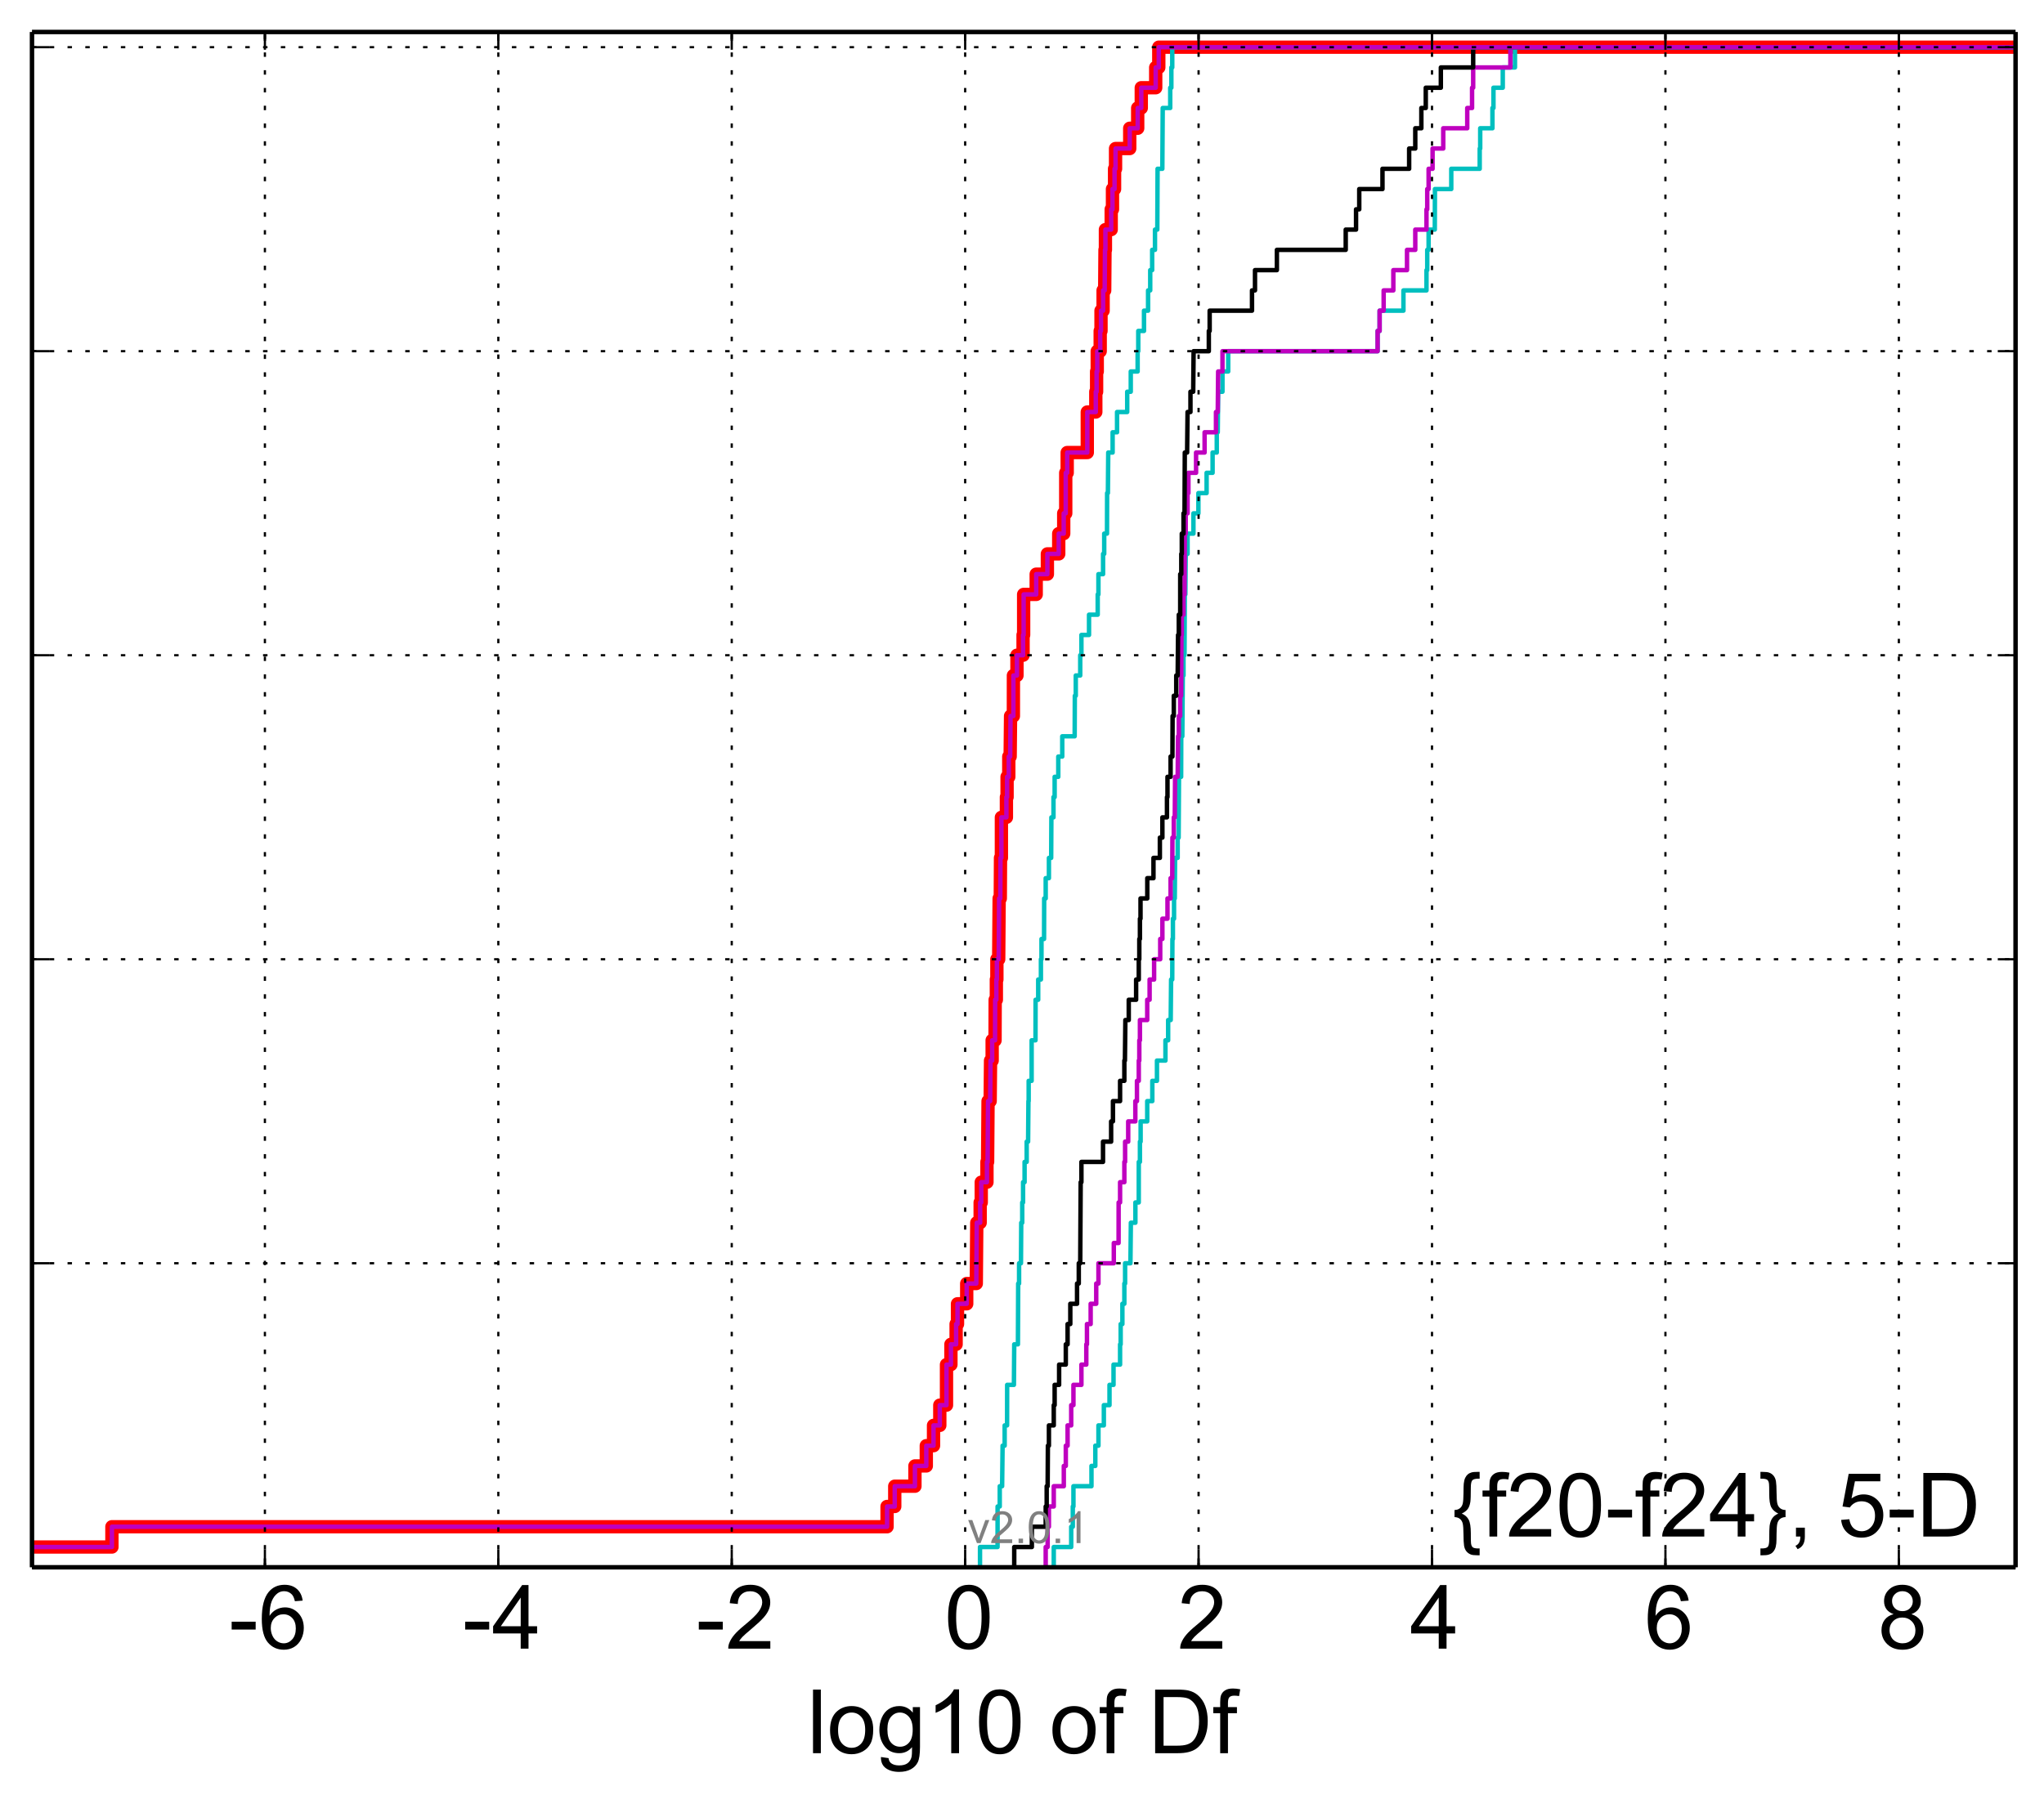<?xml version="1.0" encoding="utf-8" standalone="no"?>
<!DOCTYPE svg PUBLIC "-//W3C//DTD SVG 1.1//EN"
  "http://www.w3.org/Graphics/SVG/1.1/DTD/svg11.dtd">
<!-- Created with matplotlib (http://matplotlib.org/) -->
<svg height="406pt" version="1.1" viewBox="0 0 460 406" width="460pt" xmlns="http://www.w3.org/2000/svg" xmlns:xlink="http://www.w3.org/1999/xlink">
 <defs>
  <style type="text/css">
*{stroke-linecap:butt;stroke-linejoin:round;}
  </style>
 </defs>
 <g id="figure_1">
  <g id="patch_1">
   <path d="
M0 406.059
L460.8 406.059
L460.8 0
L0 0
z
" style="fill:#ffffff;"/>
  </g>
  <g id="axes_1">
   <g id="patch_2">
    <path d="
M7.2 352.8
L453.6 352.8
L453.6 7.2
L7.2 7.2
z
" style="fill:#ffffff;"/>
   </g>
   <g id="line2d_1">
    <path clip-path="url(#p5bee155178)" d="
M-1 348.238
L25.187 348.238
L25.187 343.675
L199.632 343.675
L199.632 339.113
L201.363 339.113
L201.363 334.55
L205.906 334.55
L205.906 329.988
L208.463 329.988
L208.463 325.426
L210.089 325.426
L210.089 320.863
L211.5 320.863
L211.5 316.301
L213.008 316.301
L213.008 307.176
L214.004 307.176
L214.004 302.614
L215.172 302.614
L215.172 298.051
L215.487 298.051
L215.487 293.489
L217.558 293.489
L217.558 288.927
L219.713 288.927
L219.823 275.24
L220.583 275.24
L220.583 270.677
L220.829 270.677
L220.829 266.115
L222.114 266.115
L222.114 261.552
L222.26 261.552
L222.361 247.865
L222.834 247.865
L222.921 238.741
L223.283 238.741
L223.283 234.178
L223.934 234.178
L223.963 225.053
L224.228 225.053
L224.228 220.491
L224.347 220.491
L224.347 215.929
L224.756 215.929
L224.858 202.242
L225.114 202.242
L225.163 193.117
L225.364 193.117
L225.364 183.992
L226.49 183.992
L226.49 179.43
L226.643 179.43
L226.643 174.867
L227.025 174.867
L227.025 170.305
L227.334 170.305
L227.426 161.18
L228.061 161.18
L228.068 152.055
L228.865 152.055
L228.865 147.493
L230.24 147.493
L230.24 142.931
L230.37 142.931
L230.37 133.806
L233.197 133.806
L233.197 129.244
L235.712 129.244
L235.712 124.681
L238.266 124.681
L238.266 120.119
L239.388 120.119
L239.388 115.556
L239.842 115.556
L239.842 106.432
L240.171 106.432
L240.171 101.869
L244.693 101.869
L244.693 92.745
L246.609 92.745
L246.609 88.182
L246.789 88.182
L246.789 83.62
L246.934 83.62
L246.934 79.057
L247.597 79.057
L247.597 74.495
L247.781 74.495
L247.781 69.933
L248.253 69.933
L248.253 65.37
L248.609 65.37
L248.678 56.245
L248.774 56.245
L248.774 51.683
L250.075 51.683
L250.075 47.121
L250.362 47.121
L250.362 42.558
L250.831 42.558
L250.831 37.996
L251.053 37.996
L251.053 33.434
L254.245 33.434
L254.245 28.871
L256.039 28.871
L256.039 24.309
L256.844 24.309
L256.844 19.747
L260.09 19.747
L260.09 15.184
L260.784 15.184
L260.784 10.622
L260.784 10.622
L453.6 10.622
L453.6 10.622" style="fill:none;stroke:#ff0000;stroke-linecap:square;stroke-width:3.0;"/>
   </g>
   <g id="line2d_2">
    <path clip-path="url(#p5bee155178)" d="
M237.148 352.8
L237.148 348.238
L241.073 348.238
L241.073 343.675
L241.433 343.675
L241.433 339.113
L241.577 339.113
L241.577 334.55
L245.635 334.55
L245.635 329.988
L246.5 329.988
L246.5 325.426
L247.206 325.426
L247.206 320.863
L248.419 320.863
L248.419 316.301
L249.694 316.301
L249.694 311.739
L250.599 311.739
L250.599 307.176
L252.072 307.176
L252.072 302.614
L252.206 302.614
L252.206 298.051
L252.593 298.051
L252.593 293.489
L253.033 293.489
L253.033 288.927
L253.201 288.927
L253.201 284.364
L254.403 284.364
L254.499 275.24
L255.521 275.24
L255.521 270.677
L256.276 270.677
L256.28 261.552
L256.538 261.552
L256.538 256.99
L256.697 256.99
L256.697 252.428
L258.181 252.428
L258.181 247.865
L259.329 247.865
L259.329 243.303
L260.372 243.303
L260.372 238.741
L262.282 238.741
L262.282 234.178
L262.89 234.178
L262.89 229.616
L263.465 229.616
L263.555 220.491
L263.812 220.491
L263.853 211.366
L263.963 211.366
L263.963 206.804
L264.218 206.804
L264.218 202.242
L264.381 202.242
L264.452 193.117
L265.034 193.117
L265.034 188.554
L265.251 188.554
L265.331 174.867
L265.813 174.867
L265.839 165.743
L266.08 165.743
L266.187 152.055
L266.348 152.055
L266.348 147.493
L266.577 147.493
L266.637 133.806
L266.763 133.806
L266.846 124.681
L267.263 124.681
L267.263 120.119
L268.582 120.119
L268.582 115.556
L269.699 115.556
L269.699 110.994
L271.546 110.994
L271.546 106.432
L272.894 106.432
L272.894 101.869
L273.834 101.869
L273.834 97.307
L274.054 97.307
L274.142 88.182
L275.116 88.182
L275.116 83.62
L276.406 83.62
L276.406 79.057
L310.03 79.057
L310.03 74.495
L310.482 74.495
L310.482 69.933
L315.844 69.933
L315.844 65.37
L321.031 65.37
L321.031 60.808
L321.198 60.808
L321.198 56.245
L321.507 56.245
L321.507 51.683
L322.899 51.683
L322.931 42.558
L326.607 42.558
L326.607 37.996
L333.006 37.996
L333.006 33.434
L333.12 33.434
L333.12 28.871
L335.871 28.871
L335.871 24.309
L336.103 24.309
L336.103 19.747
L338.197 19.747
L338.197 15.184
L340.943 15.184
L340.943 10.622
L340.943 10.622
L453.6 10.622
L453.6 10.622" style="fill:none;stroke:#00bfbf;stroke-linecap:square;"/>
   </g>
   <g id="line2d_3">
    <path clip-path="url(#p5bee155178)" d="
M235.333 352.8
L235.333 348.238
L235.769 348.238
L235.769 343.675
L236.058 343.675
L236.058 339.113
L237.148 339.113
L237.148 334.55
L239.408 334.55
L239.408 329.988
L239.858 329.988
L239.858 325.426
L240.261 325.426
L240.261 320.863
L241.073 320.863
L241.073 316.301
L241.577 316.301
L241.577 311.739
L243.372 311.739
L243.372 307.176
L244.471 307.176
L244.471 302.614
L244.62 302.614
L244.62 298.051
L245.451 298.051
L245.451 293.489
L246.705 293.489
L246.705 288.927
L247.206 288.927
L247.206 284.364
L250.662 284.364
L250.662 279.802
L251.736 279.802
L251.748 270.677
L252.072 270.677
L252.072 266.115
L253.033 266.115
L253.033 261.552
L253.201 261.552
L253.201 256.99
L253.899 256.99
L253.899 252.428
L255.507 252.428
L255.507 247.865
L255.871 247.865
L255.871 243.303
L256.28 243.303
L256.28 238.741
L256.4 238.741
L256.4 234.178
L256.538 234.178
L256.538 229.616
L258.181 229.616
L258.181 225.053
L258.719 225.053
L258.719 220.491
L259.731 220.491
L259.731 215.929
L261.106 215.929
L261.106 211.366
L261.596 211.366
L261.596 206.804
L262.741 206.804
L262.741 202.242
L263.439 202.242
L263.439 197.679
L263.812 197.679
L263.853 188.554
L264.162 188.554
L264.162 183.992
L264.381 183.992
L264.452 174.867
L265.034 174.867
L265.121 165.743
L265.287 165.743
L265.287 161.18
L265.603 161.18
L265.603 156.618
L265.813 156.618
L265.885 142.931
L265.962 142.931
L265.962 138.368
L266.348 138.368
L266.348 133.806
L266.577 133.806
L266.637 120.119
L266.846 120.119
L266.846 115.556
L267.263 115.556
L267.263 110.994
L267.453 110.994
L267.453 106.432
L269.173 106.432
L269.173 101.869
L271.094 101.869
L271.094 97.307
L273.653 97.307
L273.653 92.745
L274.054 92.745
L274.142 83.62
L275.116 83.62
L275.116 79.057
L310.03 79.057
L310.03 74.495
L310.482 74.495
L310.482 69.933
L311.391 69.933
L311.391 65.37
L313.57 65.37
L313.57 60.808
L316.647 60.808
L316.647 56.245
L318.507 56.245
L318.507 51.683
L321.031 51.683
L321.031 47.121
L321.198 47.121
L321.198 42.558
L321.507 42.558
L321.507 37.996
L322.401 37.996
L322.401 33.434
L324.802 33.434
L324.802 28.871
L330.202 28.871
L330.202 24.309
L331.287 24.309
L331.287 19.747
L331.537 19.747
L331.537 15.184
L339.91 15.184
L339.91 10.622
L339.91 10.622
L453.6 10.622
L453.6 10.622" style="fill:none;stroke:#bf00bf;stroke-linecap:square;"/>
   </g>
   <g id="line2d_4">
    <path clip-path="url(#p5bee155178)" d="
M228.253 352.8
L228.253 348.238
L232.219 348.238
L232.219 343.675
L235.333 343.675
L235.333 339.113
L235.555 339.113
L235.555 334.55
L235.769 334.55
L235.827 325.426
L236.058 325.426
L236.058 320.863
L237.148 320.863
L237.148 316.301
L237.346 316.301
L237.346 311.739
L238.353 311.739
L238.353 307.176
L239.858 307.176
L239.858 302.614
L240.261 302.614
L240.261 298.051
L240.871 298.051
L240.871 293.489
L242.389 293.489
L242.389 288.927
L242.778 288.927
L242.778 284.364
L243.105 284.364
L243.206 266.115
L243.372 266.115
L243.372 261.552
L248.232 261.552
L248.232 256.99
L250.058 256.99
L250.058 252.428
L250.471 252.428
L250.471 247.865
L252.072 247.865
L252.072 243.303
L253.033 243.303
L253.033 238.741
L253.161 238.741
L253.262 229.616
L254.023 229.616
L254.023 225.053
L255.683 225.053
L255.683 220.491
L256.28 220.491
L256.28 215.929
L256.4 215.929
L256.4 211.366
L256.538 211.366
L256.538 206.804
L256.673 206.804
L256.673 202.242
L258.196 202.242
L258.196 197.679
L259.588 197.679
L259.588 193.117
L261.027 193.117
L261.027 188.554
L261.596 188.554
L261.596 183.992
L262.625 183.992
L262.625 179.43
L262.741 179.43
L262.741 174.867
L263.439 174.867
L263.439 170.305
L263.853 170.305
L263.891 161.18
L264.162 161.18
L264.162 156.618
L264.713 156.618
L264.713 152.055
L265.034 152.055
L265.121 142.931
L265.287 142.931
L265.287 138.368
L265.603 138.368
L265.607 129.244
L265.848 129.244
L265.848 124.681
L265.962 124.681
L265.962 120.119
L266.348 120.119
L266.348 115.556
L266.577 115.556
L266.637 101.869
L267.159 101.869
L267.259 92.745
L267.912 92.745
L267.912 88.182
L268.53 88.182
L268.619 79.057
L272.045 79.057
L272.045 74.495
L272.233 74.495
L272.233 69.933
L281.763 69.933
L281.763 65.37
L282.435 65.37
L282.435 60.808
L287.36 60.808
L287.36 56.245
L302.854 56.245
L302.854 51.683
L305.177 51.683
L305.177 47.121
L305.897 47.121
L305.897 42.558
L311.126 42.558
L311.126 37.996
L317.126 37.996
L317.126 33.434
L318.507 33.434
L318.507 28.871
L319.874 28.871
L319.874 24.309
L320.869 24.309
L320.869 19.747
L324.262 19.747
L324.262 15.184
L331.537 15.184
L331.537 10.622
L331.537 10.622
L453.6 10.622
L453.6 10.622" style="fill:none;stroke:#000000;stroke-linecap:square;"/>
   </g>
   <g id="line2d_5">
    <path clip-path="url(#p5bee155178)" d="
M220.55 352.8
L220.55 348.238
L224.5 348.238
L224.508 339.113
L224.992 339.113
L224.992 334.55
L225.528 334.55
L225.632 325.426
L226.098 325.426
L226.098 320.863
L226.643 320.863
L226.659 311.739
L228.18 311.739
L228.253 302.614
L229.083 302.614
L229.142 288.927
L229.343 288.927
L229.343 284.364
L229.767 284.364
L229.827 275.24
L230.053 275.24
L230.053 270.677
L230.241 270.677
L230.241 266.115
L230.582 266.115
L230.582 261.552
L231.054 261.552
L231.054 256.99
L231.373 256.99
L231.447 247.865
L231.499 247.865
L231.499 243.303
L232.167 243.303
L232.171 234.178
L233.039 234.178
L233.057 225.053
L233.645 225.053
L233.645 220.491
L234.256 220.491
L234.256 215.929
L234.385 215.929
L234.385 211.366
L234.964 211.366
L234.992 202.242
L235.333 202.242
L235.333 197.679
L236.058 197.679
L236.058 193.117
L236.566 193.117
L236.612 183.992
L237.086 183.992
L237.086 179.43
L237.346 179.43
L237.346 174.867
L238.165 174.867
L238.165 170.305
L239.059 170.305
L239.059 165.743
L241.852 165.743
L241.889 156.618
L242.102 156.618
L242.102 152.055
L243.105 152.055
L243.105 147.493
L243.372 147.493
L243.372 142.931
L245.084 142.931
L245.084 138.368
L247.037 138.368
L247.037 133.806
L247.2 133.806
L247.2 129.244
L248.244 129.244
L248.244 124.681
L248.502 124.681
L248.502 120.119
L249.128 120.119
L249.157 110.994
L249.329 110.994
L249.409 101.869
L250.395 101.869
L250.395 97.307
L251.39 97.307
L251.39 92.745
L253.677 92.745
L253.677 88.182
L254.477 88.182
L254.477 83.62
L256.023 83.62
L256.023 79.057
L256.166 79.057
L256.166 74.495
L257.455 74.495
L257.455 69.933
L258.374 69.933
L258.374 65.37
L258.857 65.37
L258.857 60.808
L259.292 60.808
L259.292 56.245
L259.927 56.245
L259.927 51.683
L260.452 51.683
L260.51 37.996
L261.583 37.996
L261.669 24.309
L263.358 24.309
L263.358 19.747
L263.614 19.747
L263.614 15.184
L263.815 15.184
L263.815 10.622
L263.815 10.622
L453.6 10.622
L453.6 10.622" style="fill:none;stroke:#00bfbf;stroke-linecap:square;"/>
   </g>
   <g id="line2d_6">
    <path clip-path="url(#p5bee155178)" d="
M-1 348.238
L25.187 348.238
L25.187 343.675
L199.632 343.675
L199.632 339.113
L201.363 339.113
L201.363 334.55
L205.906 334.55
L205.906 329.988
L208.463 329.988
L208.463 325.426
L210.089 325.426
L210.089 320.863
L211.5 320.863
L211.5 316.301
L213.008 316.301
L213.008 307.176
L214.004 307.176
L214.004 302.614
L215.172 302.614
L215.172 298.051
L215.487 298.051
L215.487 293.489
L217.558 293.489
L217.558 288.927
L219.713 288.927
L219.823 275.24
L220.583 275.24
L220.583 270.677
L220.829 270.677
L220.829 266.115
L222.114 266.115
L222.114 261.552
L222.26 261.552
L222.361 247.865
L222.834 247.865
L222.921 238.741
L223.283 238.741
L223.283 234.178
L223.934 234.178
L223.963 225.053
L224.228 225.053
L224.228 220.491
L224.347 220.491
L224.347 215.929
L224.756 215.929
L224.858 202.242
L225.114 202.242
L225.163 193.117
L225.364 193.117
L225.364 183.992
L226.49 183.992
L226.49 179.43
L226.643 179.43
L226.643 174.867
L227.025 174.867
L227.025 170.305
L227.334 170.305
L227.426 161.18
L228.061 161.18
L228.068 152.055
L228.865 152.055
L228.865 147.493
L230.24 147.493
L230.24 142.931
L230.37 142.931
L230.37 133.806
L233.197 133.806
L233.197 129.244
L235.712 129.244
L235.712 124.681
L238.266 124.681
L238.266 120.119
L239.388 120.119
L239.388 115.556
L239.842 115.556
L239.842 106.432
L240.171 106.432
L240.171 101.869
L244.693 101.869
L244.693 92.745
L246.609 92.745
L246.609 88.182
L246.789 88.182
L246.789 83.62
L246.934 83.62
L246.934 79.057
L247.597 79.057
L247.597 74.495
L247.781 74.495
L247.781 69.933
L248.253 69.933
L248.253 65.37
L248.609 65.37
L248.678 56.245
L248.774 56.245
L248.774 51.683
L250.075 51.683
L250.075 47.121
L250.362 47.121
L250.362 42.558
L250.831 42.558
L250.831 37.996
L251.053 37.996
L251.053 33.434
L254.245 33.434
L254.245 28.871
L256.039 28.871
L256.039 24.309
L256.844 24.309
L256.844 19.747
L260.09 19.747
L260.09 15.184
L260.784 15.184
L260.784 10.622
L260.784 10.622
L453.6 10.622
L453.6 10.622" style="fill:none;stroke:#bf00bf;stroke-linecap:square;"/>
   </g>
   <g id="matplotlib.axis_1">
    <g id="xtick_1"/>
    <g id="xtick_2">
     <g id="line2d_7">
      <path clip-path="url(#p5bee155178)" d="
M59.617 352.8
L59.617 7.2" style="fill:none;stroke:#000000;stroke-dasharray:1,3;stroke-dashoffset:0.0;stroke-width:0.5;"/>
     </g>
     <g id="line2d_8">
      <defs>
       <path d="
M0 0
L0 -4" id="m93b0483c22" style="stroke:#000000;stroke-width:0.5;"/>
      </defs>
      <g>
       <use style="stroke:#000000;stroke-width:0.5;" x="59.617" xlink:href="#m93b0483c22" y="352.8"/>
      </g>
     </g>
     <g id="line2d_9">
      <defs>
       <path d="
M0 0
L0 4" id="m741efc42ff" style="stroke:#000000;stroke-width:0.5;"/>
      </defs>
      <g>
       <use style="stroke:#000000;stroke-width:0.5;" x="59.617" xlink:href="#m741efc42ff" y="7.2"/>
      </g>
     </g>
     <g id="text_1">
      <!-- -6 -->
      <defs>
       <path d="
M3.172 21.484
L3.172 30.328
L30.172 30.328
L30.172 21.484
z
" id="ArialMT-2d"/>
       <path d="
M49.75 54.047
L41.016 53.375
Q39.844 58.547 37.703 60.891
Q34.125 64.656 28.906 64.656
Q24.703 64.656 21.531 62.312
Q17.391 59.281 14.984 53.469
Q12.594 47.656 12.5 36.922
Q15.672 41.75 20.266 44.094
Q24.859 46.438 29.891 46.438
Q38.672 46.438 44.844 39.969
Q51.031 33.5 51.031 23.25
Q51.031 16.5 48.125 10.719
Q45.219 4.938 40.141 1.859
Q35.062 -1.219 28.609 -1.219
Q17.625 -1.219 10.688 6.859
Q3.766 14.938 3.766 33.5
Q3.766 54.25 11.422 63.672
Q18.109 71.875 29.438 71.875
Q37.891 71.875 43.281 67.141
Q48.688 62.406 49.75 54.047
M13.875 23.188
Q13.875 18.656 15.797 14.5
Q17.719 10.359 21.188 8.172
Q24.656 6 28.469 6
Q34.031 6 38.031 10.484
Q42.047 14.984 42.047 22.703
Q42.047 30.125 38.078 34.391
Q34.125 38.672 28.125 38.672
Q22.172 38.672 18.016 34.391
Q13.875 30.125 13.875 23.188" id="ArialMT-36"/>
      </defs>
      <g transform="translate(51.502 371.116)scale(0.2 -0.2)">
       <use xlink:href="#ArialMT-2d"/>
       <use x="33.301" xlink:href="#ArialMT-36"/>
      </g>
     </g>
    </g>
    <g id="xtick_3">
     <g id="line2d_10">
      <path clip-path="url(#p5bee155178)" d="
M112.148 352.8
L112.148 7.2" style="fill:none;stroke:#000000;stroke-dasharray:1,3;stroke-dashoffset:0.0;stroke-width:0.5;"/>
     </g>
     <g id="line2d_11">
      <g>
       <use style="stroke:#000000;stroke-width:0.5;" x="112.148" xlink:href="#m93b0483c22" y="352.8"/>
      </g>
     </g>
     <g id="line2d_12">
      <g>
       <use style="stroke:#000000;stroke-width:0.5;" x="112.148" xlink:href="#m741efc42ff" y="7.2"/>
      </g>
     </g>
     <g id="text_2">
      <!-- -4 -->
      <defs>
       <path d="
M32.328 0
L32.328 17.141
L1.266 17.141
L1.266 25.203
L33.938 71.578
L41.109 71.578
L41.109 25.203
L50.781 25.203
L50.781 17.141
L41.109 17.141
L41.109 0
z

M32.328 25.203
L32.328 57.469
L9.906 25.203
z
" id="ArialMT-34"/>
      </defs>
      <g transform="translate(104.058 371.116)scale(0.2 -0.2)">
       <use xlink:href="#ArialMT-2d"/>
       <use x="33.301" xlink:href="#ArialMT-34"/>
      </g>
     </g>
    </g>
    <g id="xtick_4">
     <g id="line2d_13">
      <path clip-path="url(#p5bee155178)" d="
M164.679 352.8
L164.679 7.2" style="fill:none;stroke:#000000;stroke-dasharray:1,3;stroke-dashoffset:0.0;stroke-width:0.5;"/>
     </g>
     <g id="line2d_14">
      <g>
       <use style="stroke:#000000;stroke-width:0.5;" x="164.679" xlink:href="#m93b0483c22" y="352.8"/>
      </g>
     </g>
     <g id="line2d_15">
      <g>
       <use style="stroke:#000000;stroke-width:0.5;" x="164.679" xlink:href="#m741efc42ff" y="7.2"/>
      </g>
     </g>
     <g id="text_3">
      <!-- -2 -->
      <defs>
       <path d="
M50.344 8.453
L50.344 0
L3.031 0
Q2.938 3.172 4.047 6.109
Q5.859 10.938 9.828 15.625
Q13.812 20.312 21.344 26.469
Q33.016 36.031 37.109 41.625
Q41.219 47.219 41.219 52.203
Q41.219 57.422 37.469 61
Q33.734 64.594 27.734 64.594
Q21.391 64.594 17.578 60.781
Q13.766 56.984 13.719 50.25
L4.688 51.172
Q5.609 61.281 11.656 66.578
Q17.719 71.875 27.938 71.875
Q38.234 71.875 44.234 66.156
Q50.25 60.453 50.25 52
Q50.25 47.703 48.484 43.547
Q46.734 39.406 42.656 34.812
Q38.578 30.219 29.109 22.219
Q21.188 15.578 18.938 13.203
Q16.703 10.844 15.234 8.453
z
" id="ArialMT-32"/>
      </defs>
      <g transform="translate(156.633 371.116)scale(0.2 -0.2)">
       <use xlink:href="#ArialMT-2d"/>
       <use x="33.301" xlink:href="#ArialMT-32"/>
      </g>
     </g>
    </g>
    <g id="xtick_5">
     <g id="line2d_16">
      <path clip-path="url(#p5bee155178)" d="
M217.21 352.8
L217.21 7.2" style="fill:none;stroke:#000000;stroke-dasharray:1,3;stroke-dashoffset:0.0;stroke-width:0.5;"/>
     </g>
     <g id="line2d_17">
      <g>
       <use style="stroke:#000000;stroke-width:0.5;" x="217.21" xlink:href="#m93b0483c22" y="352.8"/>
      </g>
     </g>
     <g id="line2d_18">
      <g>
       <use style="stroke:#000000;stroke-width:0.5;" x="217.21" xlink:href="#m741efc42ff" y="7.2"/>
      </g>
     </g>
     <g id="text_4">
      <!-- 0 -->
      <defs>
       <path d="
M4.156 35.297
Q4.156 48 6.766 55.734
Q9.375 63.484 14.516 67.672
Q19.672 71.875 27.484 71.875
Q33.25 71.875 37.594 69.547
Q41.938 67.234 44.766 62.859
Q47.609 58.5 49.219 52.219
Q50.828 45.953 50.828 35.297
Q50.828 22.703 48.234 14.969
Q45.656 7.234 40.5 3
Q35.359 -1.219 27.484 -1.219
Q17.141 -1.219 11.234 6.203
Q4.156 15.141 4.156 35.297
M13.188 35.297
Q13.188 17.672 17.312 11.828
Q21.438 6 27.484 6
Q33.547 6 37.672 11.859
Q41.797 17.719 41.797 35.297
Q41.797 52.984 37.672 58.781
Q33.547 64.594 27.391 64.594
Q21.344 64.594 17.719 59.469
Q13.188 52.938 13.188 35.297" id="ArialMT-30"/>
      </defs>
      <g transform="translate(212.543 371.116)scale(0.2 -0.2)">
       <use xlink:href="#ArialMT-30"/>
      </g>
     </g>
    </g>
    <g id="xtick_6">
     <g id="line2d_19">
      <path clip-path="url(#p5bee155178)" d="
M269.741 352.8
L269.741 7.2" style="fill:none;stroke:#000000;stroke-dasharray:1,3;stroke-dashoffset:0.0;stroke-width:0.5;"/>
     </g>
     <g id="line2d_20">
      <g>
       <use style="stroke:#000000;stroke-width:0.5;" x="269.741" xlink:href="#m93b0483c22" y="352.8"/>
      </g>
     </g>
     <g id="line2d_21">
      <g>
       <use style="stroke:#000000;stroke-width:0.5;" x="269.741" xlink:href="#m741efc42ff" y="7.2"/>
      </g>
     </g>
     <g id="text_5">
      <!-- 2 -->
      <g transform="translate(265.001 371.116)scale(0.2 -0.2)">
       <use xlink:href="#ArialMT-32"/>
      </g>
     </g>
    </g>
    <g id="xtick_7">
     <g id="line2d_22">
      <path clip-path="url(#p5bee155178)" d="
M322.272 352.8
L322.272 7.2" style="fill:none;stroke:#000000;stroke-dasharray:1,3;stroke-dashoffset:0.0;stroke-width:0.5;"/>
     </g>
     <g id="line2d_23">
      <g>
       <use style="stroke:#000000;stroke-width:0.5;" x="322.272" xlink:href="#m93b0483c22" y="352.8"/>
      </g>
     </g>
     <g id="line2d_24">
      <g>
       <use style="stroke:#000000;stroke-width:0.5;" x="322.272" xlink:href="#m741efc42ff" y="7.2"/>
      </g>
     </g>
     <g id="text_6">
      <!-- 4 -->
      <g transform="translate(317.321 371.116)scale(0.2 -0.2)">
       <use xlink:href="#ArialMT-34"/>
      </g>
     </g>
    </g>
    <g id="xtick_8">
     <g id="line2d_25">
      <path clip-path="url(#p5bee155178)" d="
M374.803 352.8
L374.803 7.2" style="fill:none;stroke:#000000;stroke-dasharray:1,3;stroke-dashoffset:0.0;stroke-width:0.5;"/>
     </g>
     <g id="line2d_26">
      <g>
       <use style="stroke:#000000;stroke-width:0.5;" x="374.803" xlink:href="#m93b0483c22" y="352.8"/>
      </g>
     </g>
     <g id="line2d_27">
      <g>
       <use style="stroke:#000000;stroke-width:0.5;" x="374.803" xlink:href="#m741efc42ff" y="7.2"/>
      </g>
     </g>
     <g id="text_7">
      <!-- 6 -->
      <g transform="translate(370.077 371.116)scale(0.2 -0.2)">
       <use xlink:href="#ArialMT-36"/>
      </g>
     </g>
    </g>
    <g id="xtick_9">
     <g id="line2d_28">
      <path clip-path="url(#p5bee155178)" d="
M427.334 352.8
L427.334 7.2" style="fill:none;stroke:#000000;stroke-dasharray:1,3;stroke-dashoffset:0.0;stroke-width:0.5;"/>
     </g>
     <g id="line2d_29">
      <g>
       <use style="stroke:#000000;stroke-width:0.5;" x="427.334" xlink:href="#m93b0483c22" y="352.8"/>
      </g>
     </g>
     <g id="line2d_30">
      <g>
       <use style="stroke:#000000;stroke-width:0.5;" x="427.334" xlink:href="#m741efc42ff" y="7.2"/>
      </g>
     </g>
     <g id="text_8">
      <!-- 8 -->
      <defs>
       <path d="
M17.672 38.812
Q12.203 40.828 9.562 44.531
Q6.938 48.25 6.938 53.422
Q6.938 61.234 12.547 66.547
Q18.172 71.875 27.484 71.875
Q36.859 71.875 42.578 66.422
Q48.297 60.984 48.297 53.172
Q48.297 48.188 45.672 44.5
Q43.062 40.828 37.75 38.812
Q44.344 36.672 47.781 31.875
Q51.219 27.094 51.219 20.453
Q51.219 11.281 44.719 5.031
Q38.234 -1.219 27.641 -1.219
Q17.047 -1.219 10.547 5.047
Q4.047 11.328 4.047 20.703
Q4.047 27.688 7.594 32.391
Q11.141 37.109 17.672 38.812
M15.922 53.719
Q15.922 48.641 19.188 45.406
Q22.469 42.188 27.688 42.188
Q32.766 42.188 36.016 45.375
Q39.266 48.578 39.266 53.219
Q39.266 58.062 35.906 61.359
Q32.562 64.656 27.594 64.656
Q22.562 64.656 19.234 61.422
Q15.922 58.203 15.922 53.719
M13.094 20.656
Q13.094 16.891 14.875 13.375
Q16.656 9.859 20.172 7.922
Q23.688 6 27.734 6
Q34.031 6 38.125 10.047
Q42.234 14.109 42.234 20.359
Q42.234 26.703 38.016 30.859
Q33.797 35.016 27.438 35.016
Q21.234 35.016 17.156 30.906
Q13.094 26.812 13.094 20.656" id="ArialMT-38"/>
      </defs>
      <g transform="translate(422.617 371.116)scale(0.2 -0.2)">
       <use xlink:href="#ArialMT-38"/>
      </g>
     </g>
    </g>
    <g id="xtick_10"/>
    <g id="xtick_11">
     <g id="line2d_31">
      <defs>
       <path d="
M0 0
L0 -2" id="m177f7580d0" style="stroke:#000000;stroke-width:0.5;"/>
      </defs>
      <g>
       <use style="stroke:#000000;stroke-width:0.5;" x="59.617" xlink:href="#m177f7580d0" y="352.8"/>
      </g>
     </g>
     <g id="line2d_32">
      <defs>
       <path d="
M0 0
L0 2" id="m5284c7e2a0" style="stroke:#000000;stroke-width:0.5;"/>
      </defs>
      <g>
       <use style="stroke:#000000;stroke-width:0.5;" x="59.617" xlink:href="#m5284c7e2a0" y="7.2"/>
      </g>
     </g>
    </g>
    <g id="xtick_12">
     <g id="line2d_33">
      <g>
       <use style="stroke:#000000;stroke-width:0.5;" x="112.148" xlink:href="#m177f7580d0" y="352.8"/>
      </g>
     </g>
     <g id="line2d_34">
      <g>
       <use style="stroke:#000000;stroke-width:0.5;" x="112.148" xlink:href="#m5284c7e2a0" y="7.2"/>
      </g>
     </g>
    </g>
    <g id="xtick_13">
     <g id="line2d_35">
      <g>
       <use style="stroke:#000000;stroke-width:0.5;" x="164.679" xlink:href="#m177f7580d0" y="352.8"/>
      </g>
     </g>
     <g id="line2d_36">
      <g>
       <use style="stroke:#000000;stroke-width:0.5;" x="164.679" xlink:href="#m5284c7e2a0" y="7.2"/>
      </g>
     </g>
    </g>
    <g id="xtick_14">
     <g id="line2d_37">
      <g>
       <use style="stroke:#000000;stroke-width:0.5;" x="217.21" xlink:href="#m177f7580d0" y="352.8"/>
      </g>
     </g>
     <g id="line2d_38">
      <g>
       <use style="stroke:#000000;stroke-width:0.5;" x="217.21" xlink:href="#m5284c7e2a0" y="7.2"/>
      </g>
     </g>
    </g>
    <g id="xtick_15">
     <g id="line2d_39">
      <g>
       <use style="stroke:#000000;stroke-width:0.5;" x="269.741" xlink:href="#m177f7580d0" y="352.8"/>
      </g>
     </g>
     <g id="line2d_40">
      <g>
       <use style="stroke:#000000;stroke-width:0.5;" x="269.741" xlink:href="#m5284c7e2a0" y="7.2"/>
      </g>
     </g>
    </g>
    <g id="xtick_16">
     <g id="line2d_41">
      <g>
       <use style="stroke:#000000;stroke-width:0.5;" x="322.272" xlink:href="#m177f7580d0" y="352.8"/>
      </g>
     </g>
     <g id="line2d_42">
      <g>
       <use style="stroke:#000000;stroke-width:0.5;" x="322.272" xlink:href="#m5284c7e2a0" y="7.2"/>
      </g>
     </g>
    </g>
    <g id="xtick_17">
     <g id="line2d_43">
      <g>
       <use style="stroke:#000000;stroke-width:0.5;" x="374.803" xlink:href="#m177f7580d0" y="352.8"/>
      </g>
     </g>
     <g id="line2d_44">
      <g>
       <use style="stroke:#000000;stroke-width:0.5;" x="374.803" xlink:href="#m5284c7e2a0" y="7.2"/>
      </g>
     </g>
    </g>
    <g id="xtick_18">
     <g id="line2d_45">
      <g>
       <use style="stroke:#000000;stroke-width:0.5;" x="427.334" xlink:href="#m177f7580d0" y="352.8"/>
      </g>
     </g>
     <g id="line2d_46">
      <g>
       <use style="stroke:#000000;stroke-width:0.5;" x="427.334" xlink:href="#m5284c7e2a0" y="7.2"/>
      </g>
     </g>
    </g>
    <g id="text_9">
     <!-- log10 of Df -->
     <defs>
      <path d="
M4.984 -4.297
L13.531 -5.562
Q14.062 -9.516 16.5 -11.328
Q19.781 -13.766 25.438 -13.766
Q31.547 -13.766 34.859 -11.328
Q38.188 -8.891 39.359 -4.5
Q40.047 -1.812 39.984 6.781
Q34.234 0 25.641 0
Q14.938 0 9.078 7.719
Q3.219 15.438 3.219 26.219
Q3.219 33.641 5.906 39.906
Q8.594 46.188 13.688 49.609
Q18.797 53.031 25.688 53.031
Q34.859 53.031 40.828 45.609
L40.828 51.859
L48.922 51.859
L48.922 7.031
Q48.922 -5.078 46.453 -10.125
Q44 -15.188 38.641 -18.109
Q33.297 -21.047 25.484 -21.047
Q16.219 -21.047 10.5 -16.875
Q4.781 -12.703 4.984 -4.297
M12.25 26.859
Q12.25 16.656 16.297 11.969
Q20.359 7.281 26.469 7.281
Q32.516 7.281 36.609 11.938
Q40.719 16.609 40.719 26.562
Q40.719 36.078 36.5 40.906
Q32.281 45.75 26.312 45.75
Q20.453 45.75 16.344 40.984
Q12.25 36.234 12.25 26.859" id="ArialMT-67"/>
      <path d="
M8.688 0
L8.688 45.016
L0.922 45.016
L0.922 51.859
L8.688 51.859
L8.688 57.375
Q8.688 62.594 9.625 65.141
Q10.891 68.562 14.078 70.672
Q17.281 72.797 23.047 72.797
Q26.766 72.797 31.25 71.922
L29.938 64.266
Q27.203 64.75 24.75 64.75
Q20.75 64.75 19.094 63.031
Q17.438 61.328 17.438 56.641
L17.438 51.859
L27.547 51.859
L27.547 45.016
L17.438 45.016
L17.438 0
z
" id="ArialMT-66"/>
      <path d="
M7.719 0
L7.719 71.578
L32.375 71.578
Q40.719 71.578 45.125 70.562
Q51.266 69.141 55.609 65.438
Q61.281 60.641 64.078 53.188
Q66.891 45.75 66.891 36.188
Q66.891 28.031 64.984 21.734
Q63.094 15.438 60.109 11.297
Q57.125 7.172 53.578 4.797
Q50.047 2.438 45.047 1.219
Q40.047 0 33.547 0
z

M17.188 8.453
L32.469 8.453
Q39.547 8.453 43.578 9.766
Q47.609 11.078 50 13.484
Q53.375 16.844 55.25 22.531
Q57.125 28.219 57.125 36.328
Q57.125 47.562 53.438 53.594
Q49.75 59.625 44.484 61.672
Q40.672 63.141 32.234 63.141
L17.188 63.141
z
" id="ArialMT-44"/>
      <path d="
M6.391 0
L6.391 71.578
L15.188 71.578
L15.188 0
z
" id="ArialMT-6c"/>
      <path d="
M3.328 25.922
Q3.328 40.328 11.328 47.266
Q18.016 53.031 27.641 53.031
Q38.328 53.031 45.109 46.016
Q51.906 39.016 51.906 26.656
Q51.906 16.656 48.906 10.906
Q45.906 5.172 40.156 2
Q34.422 -1.172 27.641 -1.172
Q16.75 -1.172 10.031 5.812
Q3.328 12.797 3.328 25.922
M12.359 25.922
Q12.359 15.969 16.703 11.016
Q21.047 6.062 27.641 6.062
Q34.188 6.062 38.531 11.031
Q42.875 16.016 42.875 26.219
Q42.875 35.844 38.5 40.797
Q34.125 45.75 27.641 45.75
Q21.047 45.75 16.703 40.812
Q12.359 35.891 12.359 25.922" id="ArialMT-6f"/>
      <path d="
M37.25 0
L28.469 0
L28.469 56
Q25.297 52.984 20.141 49.953
Q14.984 46.922 10.891 45.406
L10.891 53.906
Q18.266 57.375 23.781 62.297
Q29.297 67.234 31.594 71.875
L37.25 71.875
z
" id="ArialMT-31"/>
      <path id="ArialMT-20"/>
     </defs>
     <g transform="translate(181.692 394.65)scale(0.2 -0.2)">
      <use xlink:href="#ArialMT-6c"/>
      <use x="22.217" xlink:href="#ArialMT-6f"/>
      <use x="77.832" xlink:href="#ArialMT-67"/>
      <use x="133.447" xlink:href="#ArialMT-31"/>
      <use x="189.062" xlink:href="#ArialMT-30"/>
      <use x="244.678" xlink:href="#ArialMT-20"/>
      <use x="272.461" xlink:href="#ArialMT-6f"/>
      <use x="328.076" xlink:href="#ArialMT-66"/>
      <use x="355.859" xlink:href="#ArialMT-20"/>
      <use x="383.643" xlink:href="#ArialMT-44"/>
      <use x="455.859" xlink:href="#ArialMT-66"/>
     </g>
    </g>
   </g>
   <g id="matplotlib.axis_2">
    <g id="ytick_1">
     <g id="line2d_47">
      <path clip-path="url(#p5bee155178)" d="
M7.2 352.8
L453.6 352.8" style="fill:none;stroke:#000000;stroke-dasharray:1,3;stroke-dashoffset:0.0;stroke-width:0.5;"/>
     </g>
     <g id="line2d_48">
      <defs>
       <path d="
M0 0
L4 0" id="m728421d6d4" style="stroke:#000000;stroke-width:0.5;"/>
      </defs>
      <g>
       <use style="stroke:#000000;stroke-width:0.5;" x="7.2" xlink:href="#m728421d6d4" y="352.8"/>
      </g>
     </g>
     <g id="line2d_49">
      <defs>
       <path d="
M0 0
L-4 0" id="mcb0005524f" style="stroke:#000000;stroke-width:0.5;"/>
      </defs>
      <g>
       <use style="stroke:#000000;stroke-width:0.5;" x="453.6" xlink:href="#mcb0005524f" y="352.8"/>
      </g>
     </g>
    </g>
    <g id="ytick_2">
     <g id="line2d_50">
      <path clip-path="url(#p5bee155178)" d="
M7.2 284.364
L453.6 284.364" style="fill:none;stroke:#000000;stroke-dasharray:1,3;stroke-dashoffset:0.0;stroke-width:0.5;"/>
     </g>
     <g id="line2d_51">
      <g>
       <use style="stroke:#000000;stroke-width:0.5;" x="7.2" xlink:href="#m728421d6d4" y="284.364"/>
      </g>
     </g>
     <g id="line2d_52">
      <g>
       <use style="stroke:#000000;stroke-width:0.5;" x="453.6" xlink:href="#mcb0005524f" y="284.364"/>
      </g>
     </g>
    </g>
    <g id="ytick_3">
     <g id="line2d_53">
      <path clip-path="url(#p5bee155178)" d="
M7.2 215.929
L453.6 215.929" style="fill:none;stroke:#000000;stroke-dasharray:1,3;stroke-dashoffset:0.0;stroke-width:0.5;"/>
     </g>
     <g id="line2d_54">
      <g>
       <use style="stroke:#000000;stroke-width:0.5;" x="7.2" xlink:href="#m728421d6d4" y="215.929"/>
      </g>
     </g>
     <g id="line2d_55">
      <g>
       <use style="stroke:#000000;stroke-width:0.5;" x="453.6" xlink:href="#mcb0005524f" y="215.929"/>
      </g>
     </g>
    </g>
    <g id="ytick_4">
     <g id="line2d_56">
      <path clip-path="url(#p5bee155178)" d="
M7.2 147.493
L453.6 147.493" style="fill:none;stroke:#000000;stroke-dasharray:1,3;stroke-dashoffset:0.0;stroke-width:0.5;"/>
     </g>
     <g id="line2d_57">
      <g>
       <use style="stroke:#000000;stroke-width:0.5;" x="7.2" xlink:href="#m728421d6d4" y="147.493"/>
      </g>
     </g>
     <g id="line2d_58">
      <g>
       <use style="stroke:#000000;stroke-width:0.5;" x="453.6" xlink:href="#mcb0005524f" y="147.493"/>
      </g>
     </g>
    </g>
    <g id="ytick_5">
     <g id="line2d_59">
      <path clip-path="url(#p5bee155178)" d="
M7.2 79.057
L453.6 79.057" style="fill:none;stroke:#000000;stroke-dasharray:1,3;stroke-dashoffset:0.0;stroke-width:0.5;"/>
     </g>
     <g id="line2d_60">
      <g>
       <use style="stroke:#000000;stroke-width:0.5;" x="7.2" xlink:href="#m728421d6d4" y="79.057"/>
      </g>
     </g>
     <g id="line2d_61">
      <g>
       <use style="stroke:#000000;stroke-width:0.5;" x="453.6" xlink:href="#mcb0005524f" y="79.057"/>
      </g>
     </g>
    </g>
    <g id="ytick_6">
     <g id="line2d_62">
      <path clip-path="url(#p5bee155178)" d="
M7.2 10.622
L453.6 10.622" style="fill:none;stroke:#000000;stroke-dasharray:1,3;stroke-dashoffset:0.0;stroke-width:0.5;"/>
     </g>
     <g id="line2d_63">
      <g>
       <use style="stroke:#000000;stroke-width:0.5;" x="7.2" xlink:href="#m728421d6d4" y="10.622"/>
      </g>
     </g>
     <g id="line2d_64">
      <g>
       <use style="stroke:#000000;stroke-width:0.5;" x="453.6" xlink:href="#mcb0005524f" y="10.622"/>
      </g>
     </g>
    </g>
   </g>
   <g id="patch_3">
    <path d="
M7.2 7.2
L453.6 7.2" style="fill:none;stroke:#000000;"/>
   </g>
   <g id="patch_4">
    <path d="
M453.6 352.8
L453.6 7.2" style="fill:none;stroke:#000000;"/>
   </g>
   <g id="patch_5">
    <path d="
M7.2 352.8
L453.6 352.8" style="fill:none;stroke:#000000;"/>
   </g>
   <g id="patch_6">
    <path d="
M7.2 352.8
L7.2 7.2" style="fill:none;stroke:#000000;"/>
   </g>
   <g id="text_10">
    <!-- {f20-f24}, 5-D -->
    <defs>
     <path d="
M30.562 29.891
L30.562 21.922
Q26.812 21.828 24.438 19.875
Q22.078 17.922 21.297 14.578
Q20.516 11.234 20.453 3.078
Q20.406 -5.078 20.172 -7.672
Q19.734 -11.812 18.531 -14.281
Q17.328 -16.75 15.562 -18.234
Q13.812 -19.734 11.078 -20.516
Q9.234 -21.047 5.031 -21.047
L2.297 -21.047
L2.297 -13.375
L3.812 -13.375
Q8.891 -13.375 10.547 -11.547
Q12.203 -9.719 12.203 -3.328
Q12.203 8.891 12.641 12.156
Q13.422 17.578 15.766 20.828
Q18.109 24.078 22.406 25.875
Q16.797 28.562 14.5 32.984
Q12.203 37.406 12.203 47.906
Q12.203 57.422 11.969 59.281
Q11.625 62.547 10.031 63.844
Q8.453 65.141 3.812 65.141
L2.297 65.141
L2.297 72.797
L5.031 72.797
Q9.812 72.797 11.969 72.016
Q15.094 70.953 17.141 68.406
Q19.188 65.875 19.797 62.016
Q20.406 58.156 20.453 49.359
Q20.516 40.578 21.297 37.234
Q22.078 33.891 24.438 31.938
Q26.812 29.984 30.562 29.891" id="ArialMT-7d"/>
     <path d="
M8.891 0
L8.891 10.016
L18.891 10.016
L18.891 0
Q18.891 -5.516 16.938 -8.906
Q14.984 -12.312 10.75 -14.156
L8.297 -10.406
Q11.078 -9.188 12.391 -6.812
Q13.719 -4.438 13.875 0
z
" id="ArialMT-2c"/>
     <path d="
M4.156 18.75
L13.375 19.531
Q14.406 12.797 18.141 9.391
Q21.875 6 27.156 6
Q33.5 6 37.891 10.781
Q42.281 15.578 42.281 23.484
Q42.281 31 38.062 35.344
Q33.844 39.703 27 39.703
Q22.75 39.703 19.328 37.766
Q15.922 35.844 13.969 32.766
L5.719 33.844
L12.641 70.609
L48.25 70.609
L48.25 62.203
L19.672 62.203
L15.828 42.969
Q22.266 47.469 29.344 47.469
Q38.719 47.469 45.156 40.969
Q51.609 34.469 51.609 24.266
Q51.609 14.547 45.953 7.469
Q39.062 -1.219 27.156 -1.219
Q17.391 -1.219 11.203 4.25
Q5.031 9.719 4.156 18.75" id="ArialMT-35"/>
     <path d="
M2.781 29.891
Q6.547 29.984 8.906 31.906
Q11.281 33.844 12.062 37.203
Q12.844 40.578 12.891 48.734
Q12.938 56.891 13.188 59.469
Q13.625 63.578 14.812 66.062
Q16.016 68.562 17.766 70.047
Q19.531 71.531 22.266 72.312
Q24.125 72.797 28.328 72.797
L31.062 72.797
L31.062 65.141
L29.547 65.141
Q24.469 65.141 22.797 63.297
Q21.141 61.469 21.141 55.125
Q21.141 42.328 20.609 38.969
Q19.734 33.734 17.609 30.906
Q15.484 28.078 10.938 25.875
Q16.312 23.641 18.719 19.016
Q21.141 14.406 21.141 3.906
Q21.141 -5.609 21.344 -7.422
Q21.734 -10.75 23.312 -12.062
Q24.906 -13.375 29.547 -13.375
L31.062 -13.375
L31.062 -21.047
L28.328 -21.047
Q23.531 -21.047 21.391 -20.266
Q18.266 -19.141 16.203 -16.625
Q14.156 -14.109 13.547 -10.25
Q12.938 -6.391 12.891 2.391
Q12.844 11.188 12.062 14.547
Q11.281 17.922 8.906 19.875
Q6.547 21.828 2.781 21.922
z
" id="ArialMT-7b"/>
    </defs>
    <g transform="translate(326.778 345.888)scale(0.2 -0.2)">
     <use xlink:href="#ArialMT-7b"/>
     <use x="33.398" xlink:href="#ArialMT-66"/>
     <use x="61.182" xlink:href="#ArialMT-32"/>
     <use x="116.797" xlink:href="#ArialMT-30"/>
     <use x="172.412" xlink:href="#ArialMT-2d"/>
     <use x="205.713" xlink:href="#ArialMT-66"/>
     <use x="233.496" xlink:href="#ArialMT-32"/>
     <use x="289.111" xlink:href="#ArialMT-34"/>
     <use x="344.727" xlink:href="#ArialMT-7d"/>
     <use x="378.125" xlink:href="#ArialMT-2c"/>
     <use x="405.908" xlink:href="#ArialMT-20"/>
     <use x="433.691" xlink:href="#ArialMT-35"/>
     <use x="489.307" xlink:href="#ArialMT-2d"/>
     <use x="522.607" xlink:href="#ArialMT-44"/>
    </g>
   </g>
   <g id="text_11">
    <!-- v2.0.1 -->
    <defs>
     <path d="
M21 0
L1.266 51.859
L10.547 51.859
L21.688 20.797
Q23.484 15.766 25 10.359
Q26.172 14.453 28.266 20.219
L39.797 51.859
L48.828 51.859
L29.203 0
z
" id="ArialMT-76"/>
     <path d="
M9.078 0
L9.078 10.016
L19.094 10.016
L19.094 0
z
" id="ArialMT-2e"/>
    </defs>
    <g style="fill:#808080;" transform="translate(217.762 347.356)scale(0.1 -0.1)">
     <use xlink:href="#ArialMT-76"/>
     <use x="50.0" xlink:href="#ArialMT-32"/>
     <use x="105.615" xlink:href="#ArialMT-2e"/>
     <use x="133.398" xlink:href="#ArialMT-30"/>
     <use x="189.014" xlink:href="#ArialMT-2e"/>
     <use x="216.797" xlink:href="#ArialMT-31"/>
    </g>
   </g>
  </g>
 </g>
 <defs>
  <clipPath id="p5bee155178">
   <rect height="345.6" width="446.4" x="7.2" y="7.2"/>
  </clipPath>
 </defs>
</svg>
